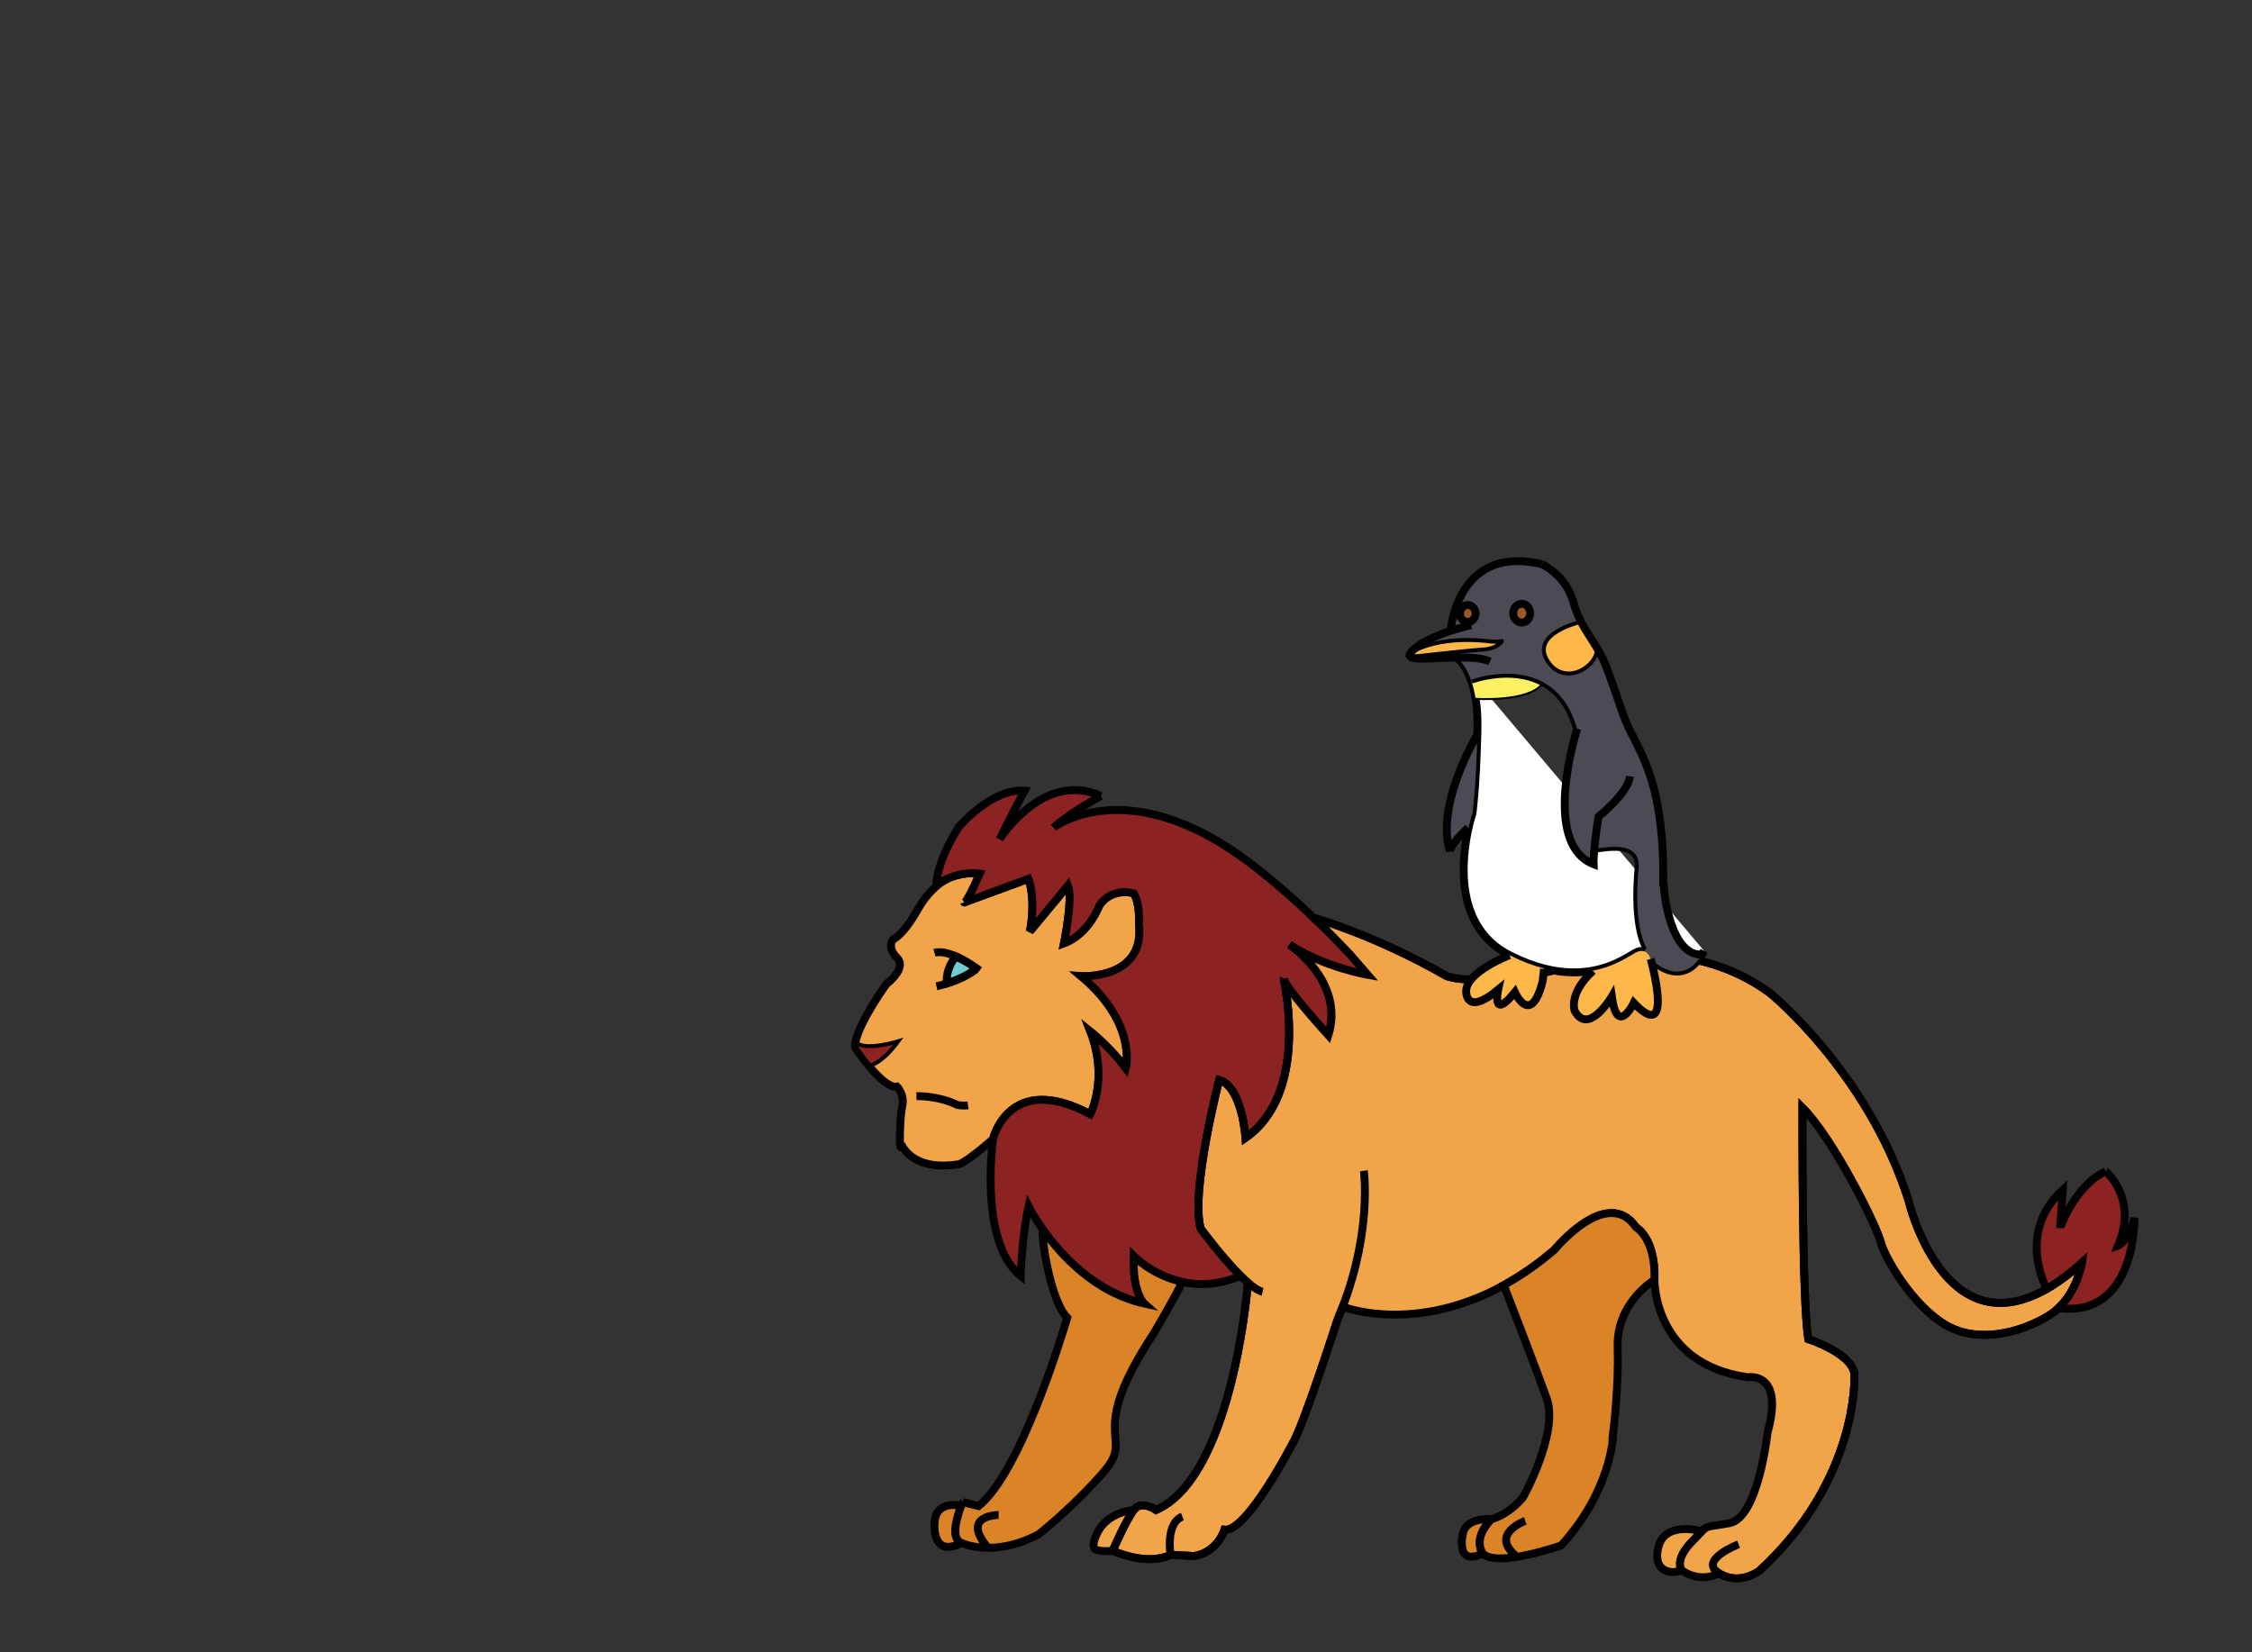 <!--?xml version="1.0" encoding="utf-8"?-->
<!-- Generator: Adobe Illustrator 15.0.2, SVG Export Plug-In . SVG Version: 6.00 Build 0)  -->

<svg version="1.1" id="Layer_1" xmlns="http://www.w3.org/2000/svg" xmlns:xlink="http://www.w3.org/1999/xlink" x="0px" y="0px" width="570.833px" height="418.833px" viewBox="0 0 570.833 418.833" enable-background="new 0 0 570.833 418.833" xml:space="preserve">
<rect x="0" y="0" width="570.833" height="418.833" fill="#333333" stroke="none"/>
<path fill="#F2A548" stroke="#010101" stroke-width="2" d="M 420.373 392.15 C 422.043 385.48 431.043 388.11 431.043 388.11 C 431.043 388.11 431.435 388.12 431.435 388.12 C 430.955 388.63 430.293 389.35 429.214 390.44 C 424.025 395.631 426.373 398.11 426.373 398.11 C 426.373 398.11 424.255 398.52 424.255 398.52 C 424.254 398.521 418.703 398.811 420.373 392.15"></path>
<path fill="#DA8327" stroke="#010101" stroke-width="2" d="M 378.043 385.101 C 373.043 390.271 375.873 393.771 375.873 393.771 C 368.623 397.271 370.873 388.521 370.873 388.521 C 371.874 384.521 378.043 385.101 378.043 385.101"></path>
<path fill="#F2A548" stroke="#010101" stroke-width="2" d="M 287.374 382.78 C 285.374 385.44 282.044 393.11 282.044 393.11 C 282.044 393.11 279.044 393.44 277.704 392.78 C 276.374 392.11 278.044 388.78 278.044 388.78 C 280.704 383.11 287.374 382.78 287.374 382.78"></path>
<path fill="#DA8327" stroke="#010101" stroke-width="2" d="M 243.654 381.721 C 242.754 384.061 240.774 390.039 243.704 391.111 C 236.294 394.952 236.874 386.521 236.874 386.521 C 236.874 380.491 242.473 381.44 243.654 381.721"></path>
<path fill="#F2A548" stroke="#010101" stroke-width="2" d="M 216.813 264.351 C 217.752 259 224.703 249.441 224.703 249.441 C 224.703 249.441 230.043 245.441 227.373 242.771 C 224.703 240.111 226.373 238.111 226.373 238.111 C 226.373 238.111 228.703 237.441 232.703 230.441 C 235.453 225.631 238.523 223.571 240.163 222.751 C 240.182 222.751 240.193 222.741 240.203 222.731 C 240.483 222.601 240.763 222.481 241.043 222.372 C 241.083 222.361 241.133 222.351 241.163 222.331 C 245.033 220.872 248.373 221.441 248.373 221.441 C 246.063 226.691 245.073 228.241 244.663 228.661 C 244.663 228.661 260.703 222.771 260.703 222.771 C 262.703 228.771 261.043 236.111 261.043 236.111 C 264.703 231.771 270.703 224.441 270.703 224.441 C 272.043 227.771 269.703 239.111 269.703 239.111 C 276.043 236.771 278.703 229.441 278.703 229.441 C 282.043 224.771 287.373 226.441 287.373 226.441 C 289.043 229.111 288.703 234.111 288.703 234.111 C 290.373 248.441 274.043 247.441 274.043 247.441 C 288.373 259.441 285.373 270.771 285.373 270.771 C 281.493 265.611 276.684 261.691 276.383 261.452 C 281.043 273.441 276.373 282.441 276.373 282.441 C 255.703 271.441 251.703 288.771 251.703 288.771 C 244.373 295.111 243.043 295.111 243.043 295.111 C 231.993 296.901 228.973 291.202 228.453 289.991 C 228.493 290.191 228.523 290.481 228.373 290.771 C 227.932 291.67 228.043 283.441 228.703 280.441 C 229.373 277.441 227.373 275.441 227.373 275.441 C 223.703 276.111 216.703 265.441 216.703 265.441 C 216.703 265.231 216.713 265.01 216.743 264.782 C 216.743 264.782 216.813 264.351 216.813 264.351"></path>
<path fill="#F2A548" stroke="#010101" stroke-width="2" d="M 244.374 228.771 C 244.374 228.771 244.414 228.901 244.654 228.67 C 244.654 228.67 244.374 228.771 244.374 228.771"></path>
<path fill="#72CCD3" stroke="#010101" stroke-width="2" d="M 247.298 245.69 C 247.298 245.69 245.118 247.68 239.998 249.299 C 239.998 249.299 239.958 249.19 239.958 249.19 C 239.818 245.379 241.764 243.07 242.368 242.461 C 244.473 243.391 246.433 244.701 247.473 245.44 C 247.473 245.44 247.298 245.69 247.298 245.69"></path>
<path fill="#8D2222" stroke="#010101" stroke-width="2" d="M 279.051 201.774 C 279.051 201.774 271.082 206.104 267.072 209.764 C 267.693 209.294 285.582 196.154 315.051 217.444 C 315.051 217.444 322.54 222.644 333.26 232.904 C 336.102 235.614 339.17 238.684 342.381 242.114 C 342.381 242.114 346.711 247.114 346.711 247.114 C 346.711 247.114 335.467 245.184 326.859 239.444 C 329.351 241.206 340.58 249.965 336.711 262.444 C 336.711 262.444 326.229 250.974 325.399 248.184 C 325.747 249.734 331.747 277.274 315.715 288.444 C 315.715 288.444 314.875 275.444 309.045 273.774 C 309.045 273.774 301.705 302.114 304.375 311.444 C 304.375 311.444 309.637 318.62 314.437 323.382 C 314.437 323.382 314.375 323.444 314.375 323.444 C 308.815 325.814 303.795 325.864 299.646 324.958 C 292.097 323.298 287.375 318.444 287.375 318.444 C 287.045 327.774 290.045 330.444 290.045 330.444 C 277.435 327.62 268.806 317.991 264.316 311.632 C 261.924 308.241 260.714 305.78 260.714 305.78 C 259.044 313.11 258.714 323.44 258.714 323.44 C 248.044 314.77 251.704 288.77 251.704 288.77 C 251.704 288.77 255.704 271.44 276.374 282.44 C 276.374 282.44 281.044 273.44 276.384 261.452 C 276.685 261.69 281.494 265.61 285.374 270.77 C 285.374 270.77 288.374 259.44 274.044 247.44 C 274.044 247.44 290.374 248.44 288.704 234.11 C 288.704 234.11 289.045 229.11 287.374 226.44 C 287.374 226.44 282.044 224.77 278.704 229.44 C 278.704 229.44 276.044 236.77 269.704 239.11 C 269.704 239.11 272.044 227.77 270.704 224.44 C 270.704 224.44 264.704 231.77 261.044 236.11 C 261.044 236.11 262.704 228.77 260.704 222.77 C 260.704 222.77 244.664 228.661 244.664 228.661 C 245.074 228.241 246.064 226.69 248.374 221.44 C 248.374 221.44 245.034 220.87 241.164 222.331 C 241.134 222.351 241.084 222.36 241.044 222.37 C 240.764 222.48 240.484 222.6 240.204 222.73 C 240.194 222.741 240.183 222.751 240.164 222.751 C 239.234 223.171 238.294 223.73 237.374 224.44 C 237.374 224.44 237.044 219.11 243.044 209.61 C 243.044 209.61 251.374 199.77 259.704 200.44 C 259.704 200.44 256.063 207.08 253.392 212.73 C 253.954 211.86 264.764 195.291 279.051 201.774"></path>
<path fill="#DA8327" stroke="#010101" stroke-width="2" d="M 244.045 380.769 C 244.045 380.769 248.045 381.769 248.045 381.769 C 258.575 373.405 269.095 338.868 270.535 334.008 C 266.335 329.929 263.905 313.897 264.315 311.625 C 268.803 317.99 277.434 327.619 290.044 330.437 C 290.044 330.437 287.044 327.767 287.374 318.437 C 287.374 318.437 292.095 323.291 299.644 324.951 C 298.714 327.347 292.374 338.107 292.374 338.107 C 275.044 364.437 287.704 363.777 280.044 372.777 C 273.185 380.832 265.004 387.541 263.344 388.881 C 251.784 395.051 243.704 391.11 243.704 391.11 C 240.774 390.041 242.754 384.06 243.654 381.72 C 243.884 381.129 244.043 380.771 244.045 380.769"></path>
<path fill="#F2A548" stroke="#010101" stroke-width="2" d="M 339.04 334.437 C 339.04 334.437 330.37 361.452 327.7 365.777 C 327.7 365.777 316.04 388.452 310.37 387.777 C 310.37 387.777 308.7 393.437 302.7 394.437 C 302.7 394.437 296.7 394.107 296.7 394.107 C 290.7 397.107 282.04 393.107 282.04 393.107 C 282.04 393.107 285.37 385.437 287.37 382.777 C 289.37 380.107 293.04 382.777 293.04 382.777 C 311.686 374.557 315.95 329.753 316.33 325.161 C 315.71 324.632 315.074 324.027 314.433 323.382 C 309.63 318.622 304.371 311.443 304.371 311.443 C 301.701 302.113 309.041 273.773 309.041 273.773 C 314.871 275.443 315.711 288.443 315.711 288.443 C 331.745 277.273 325.745 249.733 325.396 248.183 C 326.226 250.973 336.707 262.443 336.707 262.443 C 340.577 249.964 329.344 241.205 326.857 239.443 C 335.466 245.183 346.707 247.113 346.707 247.113 C 346.707 247.113 342.377 242.113 342.377 242.113 C 339.167 238.683 336.098 235.613 333.258 232.903 C 333.258 232.903 333.377 232.773 333.377 232.773 C 333.377 232.773 348.707 237.113 366.707 247.443 C 366.707 247.443 374.037 250.443 395.037 245.773 C 395.037 245.773 424.706 234.103 448.706 251.773 C 448.706 251.773 473.376 271.773 483.706 304.113 C 483.706 304.113 492.456 341.834 518.855 326.693 C 521.605 325.103 524.556 322.953 527.707 320.113 C 527.707 320.113 526.707 326.843 521.906 331.473 C 521.157 332.193 520.316 332.853 519.376 333.443 C 512.376 337.773 501.376 340.773 493.036 335.773 C 484.706 330.773 477.706 318.773 476.706 314.773 C 475.706 310.773 464.717 288.603 456.876 280.773 C 456.876 280.773 456.706 329.783 458.376 339.453 C 458.376 339.453 470.706 343.453 470.036 349.113 C 470.036 349.113 471.036 375.113 446.036 398.113 C 446.036 398.113 441.036 402.113 435.706 398.783 C 430.706 401.453 426.376 398.113 426.376 398.113 C 426.376 398.113 424.025 395.633 429.217 390.443 C 430.296 389.353 430.956 388.634 431.438 388.123 C 432.909 386.603 432.876 387.113 438.376 386.103 C 445.717 384.773 448.046 363.113 448.046 363.113 C 452.376 347.453 443.046 349.113 443.046 349.113 C 419.046 345.783 419.376 324.453 419.376 324.453 C 419.706 313.783 414.706 311.113 414.706 311.113 C 407.376 300.455 394.046 316.783 394.046 316.783 C 389.656 320.543 385.336 323.494 381.176 325.783 C 358.819 338.084 341.046 331.453 341.046 331.453 C 341.046 331.453 340.366 331.183 340.366 331.183 C 339.954 332.25 339.514 333.34 339.04 334.437"></path>
<path fill="#DA8327" stroke="#010101" stroke-width="2" d="M 408.873 364.101 C 408.873 364.101 408.373 377.941 395.704 391.767 C 395.704 391.767 379.124 397.517 375.874 393.767 C 375.874 393.767 373.044 390.267 378.044 385.097 C 378.044 385.097 382.044 384.267 386.044 379.597 C 386.044 379.597 395.204 363.248 392.044 354.437 C 389.114 346.267 382.204 328.426 381.175 325.777 C 385.334 323.487 389.654 320.542 394.044 316.777 C 394.044 316.777 407.374 300.448 414.704 311.107 C 414.704 311.107 419.704 313.777 419.374 324.452 C 419.374 324.452 409.704 330.107 410.044 341.452 C 410.325 351.173 409.134 361.382 408.794 364.093 C 408.794 364.093 408.873 364.101 408.873 364.101"></path>
<path fill="#8D2222" stroke="#010101" stroke-width="2" d="M 533.704 296.931 C 533.704 296.931 542.032 303.601 536.874 315.771 C 536.874 315.771 539.374 314.931 541.032 308.771 C 541.032 308.771 541.532 333.931 522.032 331.601 C 522.032 331.601 521.903 331.471 521.903 331.471 C 526.704 326.84 527.704 320.111 527.704 320.111 C 524.556 322.952 521.602 325.101 518.852 326.691 C 518.852 326.691 518.703 326.431 518.703 326.431 C 518.703 326.431 511.033 312.431 522.874 301.601 C 522.874 301.601 522.204 311.281 522.204 311.281 C 522.204 311.28 525.735 300.73 533.704 296.931"></path>
<path fill="#8D2222" stroke="#010101" d="M 216.744 264.78 C 216.76 264.64 216.784 264.501 216.814 264.35 C 216.932 264.338 217.141 264.418 217.454 264.6 C 220.294 266.26 227.704 263.94 227.704 263.94 C 223.544 269.61 220.544 270.11 220.544 270.11 C 220.544 270.11 217.254 266.122 216.744 264.78"></path>
<path fill="none" stroke="#010101" stroke-width="2" d="M320.043,327.45C319.043,327.236,317.754,326.38,316.333,325.159C315.713,324.63,315.077,324.026,314.434,323.38C309.633,318.62,304.373,311.442,304.373,311.442C301.703,302.112,309.043,273.772,309.043,273.772C314.873,275.442,315.713,288.442,315.713,288.442C331.747,277.272,325.747,249.732,325.393,248.182C325.383,248.171,325.383,248.171,325.393,248.161C325.383,248.14,325.373,248.122,325.373,248.11"></path>
<path fill="none" stroke="#010101" stroke-width="2" d="M440.703,391.45C440.703,391.45,430.373,395.45,435.703,398.78C441.033,402.11,446.033,398.11,446.033,398.11C471.033,375.11,470.033,349.11,470.033,349.11C470.703,343.45,458.373,339.45,458.373,339.45C456.703,329.78,456.873,280.77,456.873,280.77C464.714,288.6,475.703,310.77,476.703,314.77C477.703,318.77,484.703,330.77,493.033,335.77C501.373,340.77,512.373,337.77,519.373,333.44C520.313,332.85,521.154,332.19,521.903,331.47C526.704,326.84,527.704,320.11,527.704,320.11C524.556,322.95,521.602,325.1,518.852,326.69C492.453,341.831,483.703,304.11,483.703,304.11C473.373,271.77,448.703,251.77,448.703,251.77C424.703,234.1,395.034,245.77,395.034,245.77C374.034,250.44,366.704,247.44,366.704,247.44C348.704,237.11,333.374,232.77,333.374,232.77"></path>
<path fill="none" stroke="#010101" stroke-width="2" d="M299.704,384.44C295.374,386.11,296.704,394.11,296.704,394.11C290.704,397.11,282.044,393.11,282.044,393.11C282.044,393.11,285.374,385.44,287.374,382.78C289.374,380.11,293.044,382.78,293.044,382.78C311.694,374.56,315.954,329.751,316.334,325.161C316.364,324.911,316.374,324.78,316.374,324.78"></path>
<path fill="none" stroke="#010101" stroke-width="2" d="M296.704,394.11C296.704,394.11,302.704,394.44,302.704,394.44C308.704,393.44,310.374,387.78,310.374,387.78C316.044,388.45,327.704,365.78,327.704,365.78C330.374,361.45,339.044,334.44,339.044,334.44C339.513,333.34,339.954,332.251,340.364,331.18C347.803,311.741,345.704,296.78,345.704,296.78"></path>
<path fill="none" stroke="#010101" stroke-width="2" d="M248.25,246.021C248.25,246.021,247.96,245.792,247.474,245.441C246.43,244.702,244.47,243.391,242.365,242.462C240.474,241.622,238.455,241.081,236.875,241.523"></path>
<path fill="none" stroke="#010101" stroke-width="2" d="M237.374,250.021C238.324,249.801,239.194,249.551,239.994,249.301C245.114,247.681,247.294,245.691,247.294,245.691"></path>
<path fill="none" stroke="#010101" stroke-width="2" d="M245.374,280.19C244.214,280.36,242.714,280.11,242.714,280.11C237.794,277.69,232.294,277.86,232.294,277.86"></path>
<path fill="none" stroke="#010101" stroke-width="2" d="M384.124,394.271C377.624,388.771,386.624,385.521,386.624,385.521"></path>
<path fill="none" stroke="#010101" stroke-width="2" d="M250.374,392.271C243.374,384.021,253.124,384.021,253.124,384.021"></path>
<g>
	<path fill="#FFFFFF" stroke="#010101" stroke-width="2" d="M369.098,166.573C369.098,166.573,369.143,166.598,369.219,166.662C369.709,167.018,371.623,168.634,373.01,172.801C373.418,174.016,373.781,175.454,374.041,177.146C374.385,179.29,374.569,181.841,374.506,184.863C374.492,185.404,374.482,185.932,374.467,186.453C374.117,200.125,373.234,206.176,373.234,206.176C373.234,206.176,372.756,207.582,372.242,209.86C370.518,217.482,368.412,234.895,382.619,242.124C385.781,243.731,388.701,244.814,391.397,245.501C396.266,246.741,400.381,246.68,403.76,246.044C409.43,244.986,413.024,242.315,414.588,241.486C415.524,240.997,416.249,240.96,416.797,241.149C418.026,241.563,418.405,243.079,418.405,243.079C418.405,243.079,426.001,250.974,431.388,241.972C431.575,241.673,431.751,241.349,431.923,241.011"></path>
	<g id="XMLID_1_">
		<g>
			<path fill="#4C4B54" d="M 370.053 155.516 C 370.053 156.705 370.945 157.666 372.043 157.666 C 373.139 157.666 374.028 156.705 374.028 155.516 C 374.028 154.332 373.136 153.372 372.043 153.372 C 370.945 153.372 370.053 154.332 370.053 155.516 M 414.907 219.538 C 415.065 212.698 404.409 216.038 404.251 215.561 C 404.251 215.561 404.099 215.547 404.099 215.547 C 403.882 218.041 403.933 219.06 403.933 219.06 C 391.884 214.383 398.03 190.743 399.505 185.665 C 399.505 185.665 399.48 185.659 399.48 185.659 C 397.821 179.061 394.562 175.352 390.886 173.361 C 382.957 169.061 373.077 172.776 373.077 172.776 C 373.077 172.776 373.013 172.801 373.013 172.801 C 371.626 168.634 369.712 167.018 369.222 166.662 C 364.132 166.745 358.845 167.368 357.56 166.547 C 357.56 166.547 357.568 166.534 357.568 166.534 C 357.568 166.534 370.589 165.007 375.834 164.663 C 375.834 164.663 375.834 164.65 375.834 164.65 C 379.605 164.498 381.172 162.233 380.605 162.487 C 380.026 162.754 378.276 162.646 378.276 162.646 C 365.571 161.042 359.038 164.535 357.509 165.502 C 357.617 165.343 357.771 165.171 357.968 164.981 C 360.327 162.703 364.386 161.011 367.683 159.917 C 367.853 158.098 370.226 138.012 390.89 143.032 C 390.89 143.032 396.777 145.736 398.685 152.257 C 399.332 154.465 400.021 156.131 400.75 157.582 C 400.75 157.582 400.593 157.665 400.593 157.665 C 400.593 157.665 388.028 160.528 392.162 167.367 C 396.241 174.104 404.638 169.415 404.88 164.409 C 405.192 164.93 405.511 165.491 405.841 166.095 C 407.164 168.538 408.531 172.731 411.406 181.046 C 414.41 189.743 421.973 195.615 421.593 224.137 C 421.593 224.137 421.734 224.137 421.734 224.137 C 421.734 227.108 423.687 242.318 431.392 241.969 C 426.002 250.972 418.408 243.076 418.408 243.076 C 418.408 243.076 418.025 241.561 416.799 241.147 C 416.799 241.147 416.977 240.69 416.977 240.69 C 413.157 233.852 414.907 219.538 414.907 219.538 M 387.867 155.439 C 387.867 154.122 386.907 153.053 385.723 153.053 C 384.534 153.053 383.573 154.122 383.573 155.439 C 383.573 156.756 384.534 157.825 385.723 157.825 C 386.907 157.825 387.867 156.756 387.867 155.439"></path>
			<path fill="#FDB849" d="M 375.831 164.664 C 370.589 165.008 357.565 166.535 357.565 166.535 C 357.565 166.535 357.557 166.548 357.557 166.548 C 357.202 166.332 357.151 165.994 357.506 165.505 C 359.033 164.538 365.568 161.045 378.272 162.649 C 378.272 162.649 380.022 162.757 380.602 162.49 C 381.167 162.236 379.602 164.501 375.831 164.653 C 375.831 164.653 375.831 164.664 375.831 164.664"></path>
			<path fill="#FDB849" d="M 418.407 243.077 C 418.407 243.077 424.608 265.185 414.112 254.212 C 414.112 254.212 409.977 262.96 408.546 252.62 C 408.546 252.62 402.661 262.641 399.161 256.278 C 399.161 256.278 397.411 251.984 403.774 246.098 C 403.774 246.098 403.76 246.039 403.76 246.039 C 409.428 244.983 413.024 242.311 414.588 241.484 C 415.524 240.994 416.247 240.957 416.797 241.147 C 418.024 241.562 418.407 243.077 418.407 243.077"></path>
			<path fill="#FDB849" d="M 400.75 157.583 C 401.959 159.943 403.31 161.737 404.88 164.41 C 404.638 169.417 396.24 174.106 392.162 167.368 C 388.027 160.529 400.593 157.666 400.593 157.666 C 400.593 157.666 400.75 157.583 400.75 157.583"></path>
			<path fill="#FDB849" d="M 391.397 245.5 C 391.397 245.5 391.367 245.621 391.367 245.621 C 391.367 245.621 391.05 248.642 391.05 248.642 C 388.029 260.572 384 251.505 384 251.505 C 377.955 258.981 379.757 250.868 379.757 250.868 C 371.486 257.706 371.646 251.346 371.646 251.346 C 371.487 246.415 382.621 242.12 382.621 242.12 C 385.781 243.731 388.701 244.814 391.397 245.5"></path>
			<path fill="#FBF060" d="M 390.883 173.361 C 390.883 173.361 390.813 173.495 390.813 173.495 C 387.219 177.936 374.545 177.179 374.042 177.147 C 373.781 175.455 373.42 174.017 373.012 172.802 C 373.012 172.802 373.075 172.777 373.075 172.777 C 373.076 172.776 382.956 169.061 390.883 173.361"></path>
			<path fill="#9F5925" d="M 385.723 153.053 C 386.907 153.053 387.867 154.122 387.867 155.439 C 387.867 156.756 386.907 157.825 385.723 157.825 C 384.534 157.825 383.573 156.756 383.573 155.439 C 383.573 154.122 384.534 153.053 385.723 153.053 M 385.723 154.682 C 385.723 154.268 385.416 153.925 385.041 153.925 C 384.672 153.925 384.367 154.269 384.367 154.682 C 384.367 155.102 384.672 155.439 385.041 155.439 C 385.417 155.439 385.723 155.102 385.723 154.682"></path>
			<path fill="#9F5925" d="M 385.042 153.925 C 385.417 153.925 385.723 154.269 385.723 154.682 C 385.723 155.102 385.417 155.439 385.042 155.439 C 384.674 155.439 384.368 155.102 384.368 154.682 C 384.369 154.269 384.674 153.925 385.042 153.925"></path>
			<path fill="#4C4B54" d="M 374.348 186.454 C 374.348 186.454 374.467 186.454 374.467 186.454 C 374.117 200.126 373.234 206.177 373.234 206.177 C 373.234 206.177 372.756 207.583 372.242 209.861 C 372.242 209.861 372.121 209.836 372.121 209.836 C 367.827 213.812 367.509 215.721 367.509 215.721 C 363.85 203.791 374.348 186.454 374.348 186.454"></path>
			<path fill="#9F5925" d="M 372.045 153.372 C 373.139 153.372 374.029 154.332 374.029 155.516 C 374.029 156.705 373.138 157.666 372.045 157.666 C 370.944 157.666 370.055 156.705 370.055 155.516 C 370.053 154.332 370.945 153.372 372.045 153.372 M 372.045 154.765 C 372.045 154.345 371.79 154.008 371.484 154.008 C 371.177 154.008 370.923 154.345 370.923 154.765 C 370.923 155.179 371.177 155.516 371.484 155.516 C 371.791 155.516 372.045 155.178 372.045 154.765"></path>
			<path fill="#9F5925" d="M 371.485 154.008 C 371.791 154.008 372.046 154.345 372.046 154.765 C 372.046 155.179 371.791 155.516 371.485 155.516 C 371.178 155.516 370.924 155.179 370.924 154.765 C 370.926 154.345 371.178 154.008 371.485 154.008"></path>
		</g>
		<g>
			<path fill="none" stroke="#010101" stroke-width="2" d="M367.667,160.052C367.667,160.052,367.674,160.008,367.68,159.918C367.852,158.099,370.225,138.013,390.889,143.033"></path>
			<path fill="none" stroke="#000000" stroke-width="0.5" stroke-linecap="round" stroke-linejoin="round" d="M374.03,177.146C374.03,177.146,374.037,177.146,374.043,177.146C374.546,177.178,387.22,177.935,390.814,173.494"></path>
			<path fill="none" stroke="#010101" stroke-width="2" d="M390.889,143.033C390.889,143.033,396.775,145.737,398.682,152.258C399.33,154.466,400.018,156.132,400.748,157.583C401.957,159.943,403.307,161.737,404.877,164.41C405.189,164.931,405.508,165.492,405.838,166.096C407.162,168.539,408.529,172.732,411.404,181.047C414.408,189.744,421.972,195.616,421.59,224.138C421.59,224.303,421.584,224.461,421.584,224.627"></path>
			<path fill="none" stroke="#010101" stroke-width="2" d="M372.917,158.461C372.917,158.461,370.603,158.951,367.681,159.918C364.386,161.012,360.327,162.705,357.966,164.982C357.769,165.172,357.616,165.344,357.509,165.503C357.153,165.993,357.203,166.33,357.56,166.546C358.845,167.367,364.132,166.743,369.222,166.661C372.505,166.603,375.699,166.769,377.689,167.685"></path>
			<path fill="none" stroke="#010101" stroke-width="2" d="M418.407,243.077C418.407,243.077,424.608,265.185,414.112,254.212C414.112,254.212,409.977,262.96,408.546,252.62C408.546,252.62,402.661,262.641,399.161,256.278C399.161,256.278,397.411,251.984,403.774,246.098"></path>
			<path fill="none" stroke="#010101" stroke-width="2" d="M382.619,242.124C382.619,242.124,371.485,246.417,371.643,251.349C371.643,251.349,371.485,257.71,379.754,250.87C379.754,250.87,377.953,258.982,383.998,251.507C383.998,251.507,388.025,260.573,391.047,248.645C391.047,248.645,391.365,245.623,391.365,245.623"></path>
			<path fill="none" stroke="#010101" stroke-width="2" d="M421.746,223.833C421.738,223.909,421.731,224.018,421.731,224.139C421.731,227.11,423.684,242.32,431.389,241.971C431.459,241.979,431.535,241.971,431.606,241.964"></path>
			<path fill="none" stroke="#010101" stroke-width="2" d="M399.797,184.705C399.797,184.705,399.688,185.049,399.504,185.665C398.026,190.743,391.881,214.383,403.932,219.06C403.932,219.06,403.881,218.041,404.098,215.547C404.262,213.631,404.579,210.845,405.202,206.972C405.202,206.972,412.68,201.087,413.155,196.792"></path>
			<path fill="none" stroke="#010101" stroke-width="2" d="M374.348,186.454C374.348,186.454,363.85,203.791,367.508,215.72C367.508,215.72,367.826,213.811,372.12,209.835"></path>
			<path fill="none" stroke="#010101" stroke-width="2" d="M 383.573 155.439 C 383.573 156.756 384.534 157.825 385.723 157.825 C 386.907 157.825 387.867 156.756 387.867 155.439 C 387.867 154.122 386.907 153.053 385.723 153.053 C 384.534 153.053 383.573 154.122 383.573 155.439"></path>
			<path fill="none" stroke="#010101" stroke-width="2" d="M 370.053 155.516 C 370.053 156.705 370.945 157.666 372.043 157.666 C 373.139 157.666 374.028 156.705 374.028 155.516 C 374.028 154.332 373.136 153.372 372.043 153.372 C 370.945 153.372 370.053 154.332 370.053 155.516"></path>
			<path fill="none" stroke="#010101" d="M375.831,164.664C370.589,165.008,357.565,166.535,357.565,166.535"></path>
			<path fill="none" stroke="#010101" d="M373.076,172.776C373.076,172.776,382.956,169.061,390.884,173.361C394.562,175.353,397.82,179.062,399.48,185.659"></path>
			<path fill="none" stroke="#010101" d="M404.25,215.561C404.408,216.038,415.063,212.698,414.906,219.538C414.906,219.538,413.156,233.851,416.973,240.691"></path>
			<path fill="none" stroke="#010101" d="M400.592,157.666C400.592,157.666,388.027,160.529,392.161,167.368C396.24,174.105,404.637,169.417,404.879,164.41C404.887,164.334,404.887,164.264,404.887,164.187"></path>
			<path fill="none" stroke="#010101" d="M357.152,165.746C357.152,165.746,357.266,165.657,357.508,165.504C359.034,164.537,365.569,161.044,378.274,162.648C378.274,162.648,380.024,162.756,380.602,162.489C381.168,162.235,379.604,164.5,375.831,164.652C375.691,164.665,375.551,164.665,375.41,164.665"></path>
		</g>
	</g>
</g>
</svg>
